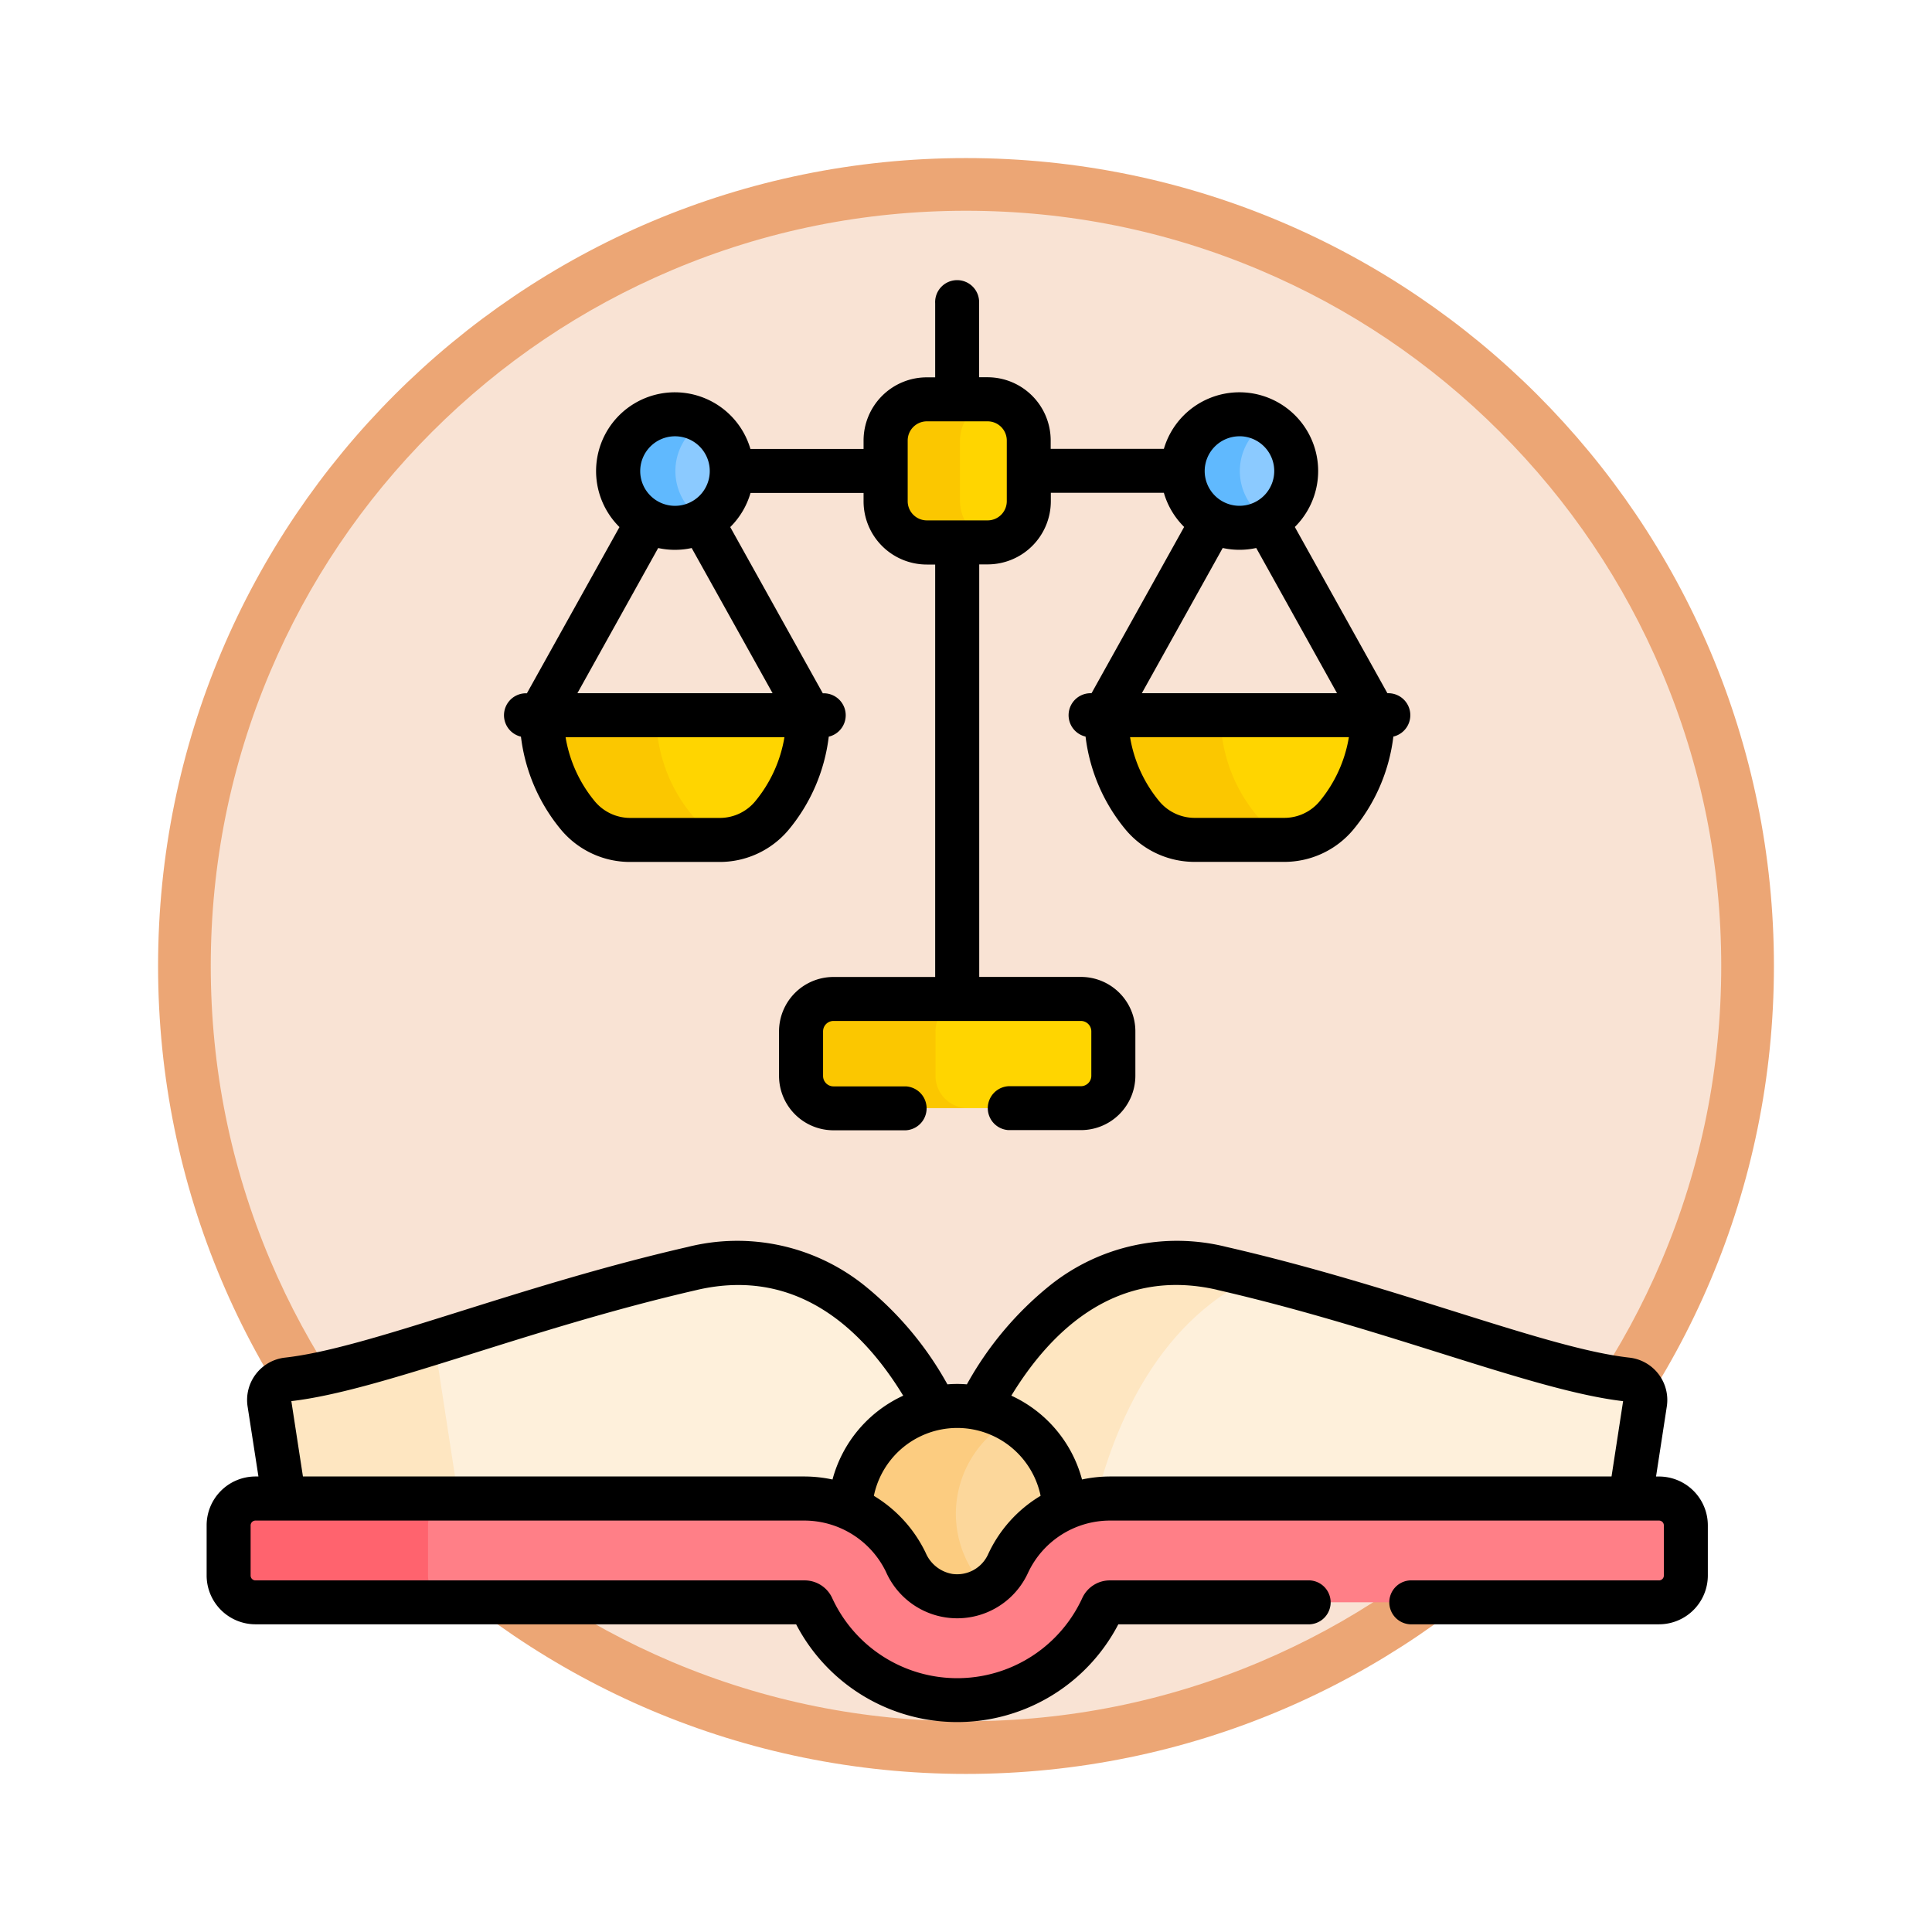 <svg xmlns="http://www.w3.org/2000/svg" xmlns:xlink="http://www.w3.org/1999/xlink" width="110" height="110" viewBox="0 0 110 110">
  <defs>
    <filter id="Path_982547" x="0" y="0" width="110" height="110" filterUnits="userSpaceOnUse">
      <feOffset dy="3" input="SourceAlpha"/>
      <feGaussianBlur stdDeviation="3" result="blur"/>
      <feFlood flood-opacity="0.161"/>
      <feComposite operator="in" in2="blur"/>
      <feComposite in="SourceGraphic"/>
    </filter>
  </defs>
  <g id="Group_1223235" data-name="Group 1223235" transform="translate(-377.001 -1624.245)">
    <g id="Group_1223130" data-name="Group 1223130">
      <g id="Group_1215976" data-name="Group 1215976" transform="translate(0.001 -9705.727)">
        <g id="Group_1214724" data-name="Group 1214724" transform="translate(386 11335.972)">
          <g id="Group_1200150" data-name="Group 1200150" transform="translate(0 0)">
            <g id="Group_1185951" data-name="Group 1185951" transform="translate(0 0)">
              <g id="Group_1184083" data-name="Group 1184083" transform="translate(0 0)">
                <g id="Group_1183743" data-name="Group 1183743">
                  <g id="Group_1181545" data-name="Group 1181545">
                    <g id="Group_1177562" data-name="Group 1177562">
                      <g id="Group_1173147" data-name="Group 1173147">
                        <g id="Group_1163801" data-name="Group 1163801">
                          <g id="Group_1163014" data-name="Group 1163014">
                            <g id="Group_1157015" data-name="Group 1157015">
                              <g id="Group_1155792" data-name="Group 1155792">
                                <g id="Group_1154703" data-name="Group 1154703">
                                  <g id="Group_1150789" data-name="Group 1150789">
                                    <g id="Group_1154212" data-name="Group 1154212">
                                      <g id="Group_1152583" data-name="Group 1152583">
                                        <g id="Group_1146973" data-name="Group 1146973">
                                          <g id="Group_1146954" data-name="Group 1146954">
                                            <g transform="matrix(1, 0, 0, 1, -9, -6)" filter="url(#Path_982547)">
                                              <g id="Path_982547-2" data-name="Path 982547" transform="translate(9 6)" fill="#f9e3d4">
                                                <path d="M 46 90.5 C 39.992 90.5 34.164 89.324 28.679 87.003 C 23.38 84.762 18.621 81.553 14.534 77.466 C 10.446 73.379 7.238 68.62 4.996 63.321 C 2.676 57.836 1.5 52.008 1.5 46 C 1.5 39.992 2.676 34.164 4.996 28.679 C 7.238 23.38 10.446 18.621 14.534 14.534 C 18.621 10.446 23.38 7.238 28.679 4.996 C 34.164 2.676 39.992 1.5 46 1.5 C 52.008 1.5 57.836 2.676 63.321 4.996 C 68.62 7.238 73.379 10.446 77.466 14.534 C 81.554 18.621 84.762 23.38 87.004 28.679 C 89.324 34.164 90.5 39.992 90.5 46 C 90.5 52.008 89.324 57.836 87.004 63.321 C 84.762 68.62 81.554 73.379 77.466 77.466 C 73.379 81.553 68.62 84.762 63.321 87.003 C 57.836 89.324 52.008 90.5 46 90.5 Z" stroke="none"/>
                                                <path d="M 46 3 C 40.194 3 34.563 4.136 29.263 6.378 C 24.143 8.544 19.544 11.644 15.594 15.594 C 11.644 19.544 8.544 24.143 6.378 29.263 C 4.136 34.563 3 40.194 3 46 C 3 51.806 4.136 57.437 6.378 62.737 C 8.544 67.857 11.644 72.455 15.594 76.405 C 19.544 80.355 24.143 83.456 29.263 85.622 C 34.563 87.863 40.194 89 46 89 C 51.806 89 57.437 87.863 62.737 85.622 C 67.857 83.456 72.456 80.355 76.406 76.405 C 80.356 72.455 83.456 67.857 85.622 62.737 C 87.863 57.437 89 51.806 89 46 C 89 40.194 87.863 34.563 85.622 29.263 C 83.456 24.143 80.356 19.544 76.406 15.594 C 72.456 11.644 67.857 8.544 62.737 6.378 C 57.437 4.136 51.806 3 46 3 M 46 0 C 71.405 0 92 20.595 92 46 C 92 71.405 71.405 92 46 92 C 20.595 92 0 71.405 0 46 C 0 20.595 20.595 0 46 0 Z" stroke="none" fill="#eca675"/>
                                              </g>
                                            </g>
                                          </g>
                                        </g>
                                      </g>
                                    </g>
                                  </g>
                                </g>
                              </g>
                            </g>
                          </g>
                        </g>
                      </g>
                    </g>
                  </g>
                </g>
              </g>
            </g>
          </g>
        </g>
      </g>
      <g id="ley_14_" data-name="ley (14)" transform="translate(388.766 1629.949)">
        <g id="Group_1223128" data-name="Group 1223128" transform="translate(1.252 17.032)">
          <path id="Path_1175473" data-name="Path 1175473" d="M331.134,355.545c-4.628-.517-12.166-3.621-21.16-5.867H308.13l-4.507,4.426-2.393,4.73-.81,4.353.726-.437h29.548l.637-.426.835-5.431A1.176,1.176,0,0,0,331.134,355.545Z" transform="translate(-251.52 -299.741)" fill="#fef0db"/>
          <path id="Path_1175474" data-name="Path 1175474" d="M91.907,345.416c-5.166,1.186-9.9,2.718-13.956,3.987l-.847.507v.918l1.195,8.246H98.291l3.047,1.1,2.421-5.133,1.544-.876.429-.792C103.772,349.645,99.389,343.7,91.907,345.416Z" transform="translate(-65.484 -295.936)" fill="#fef0db"/>
          <path id="Path_1175475" data-name="Path 1175475" d="M342.258,158.274l.941,3.55,1.294,2.473,1.857,1.007h.832a3.835,3.835,0,0,0,2.247-1.3,8.9,8.9,0,0,0,2.083-5.734h-9.254Z" transform="translate(-286.374 -140.289)" fill="#ffd500"/>
          <g id="Group_1223125" data-name="Group 1223125" transform="translate(42.721 49.175)">
            <path id="Path_1175476" data-name="Path 1175476" d="M279.14,345.874q-.944-.236-1.909-.458c-7.482-1.717-11.865,4.229-13.825,7.959v.875l4.858,5.926,1.667-1C270.917,354.919,273.329,348.573,279.14,345.874Z" transform="translate(-263.407 -345.111)" fill="#fee6c1"/>
          </g>
          <g id="Group_1223126" data-name="Group 1223126" transform="translate(2.308 53.466)">
            <path id="Path_1175477" data-name="Path 1175477" d="M32.152,380.261l-1.216-7.911a1.709,1.709,0,0,1,.548-1.534,55.011,55.011,0,0,1-9.112,2.338A1.175,1.175,0,0,0,21.34,374.5l.835,5.431,1.229.555h9.251Z" transform="translate(-21.326 -370.816)" fill="#fee6c1"/>
          </g>
          <path id="Path_1175478" data-name="Path 1175478" d="M315.411,164.009a8.9,8.9,0,0,1-2.083-5.734h-6.511a8.9,8.9,0,0,0,2.083,5.734,3.882,3.882,0,0,0,2.982,1.365h5.041a4.025,4.025,0,0,0,.735-.069A3.836,3.836,0,0,1,315.411,164.009Z" transform="translate(-256.85 -140.29)" fill="#fbc700"/>
          <path id="Path_1175479" data-name="Path 1175479" d="M255.243,398.759h-.912l-2.588,2.8-.306,2.516.831,5.26h2.772l3.254-4.34v-1.227A6.12,6.12,0,0,0,255.243,398.759Z" transform="translate(-210.715 -340.628)" fill="#fcd79b"/>
          <path id="Path_1175480" data-name="Path 1175480" d="M225.505,400.029a6.114,6.114,0,0,1,3.122-5.362,6.047,6.047,0,0,0-3.044-.82,6.121,6.121,0,0,0-6.1,5.827V400.9l3.136,4.34h5.8l.031-.041A6.11,6.11,0,0,1,225.505,400.029Z" transform="translate(-184.099 -336.536)" fill="#fccc80"/>
          <path id="Path_1175481" data-name="Path 1175481" d="M352.019,58.3h-.679l-.948,1.29-.374,1.5.374,1.922,1.178.8.45.071a3.227,3.227,0,0,0,0-5.579Z" transform="translate(-292.839 -57.002)" fill="#8bcaff"/>
          <path id="Path_1175482" data-name="Path 1175482" d="M336.147,58.876a3.228,3.228,0,0,1,1.6-2.79,3.233,3.233,0,1,0,0,5.579A3.229,3.229,0,0,1,336.147,58.876Z" transform="translate(-278.572 -54.792)" fill="#60b9fe"/>
          <path id="Path_1175483" data-name="Path 1175483" d="M149.743,158.274l.941,3.55,1.294,2.473,1.857,1.007h.832a3.835,3.835,0,0,0,2.247-1.3A8.9,8.9,0,0,0,159,158.274h-9.254Z" transform="translate(-125.997 -140.289)" fill="#ffd500"/>
          <path id="Path_1175484" data-name="Path 1175484" d="M122.9,164.009a8.9,8.9,0,0,1-2.083-5.734H114.3a8.9,8.9,0,0,0,2.083,5.734,3.882,3.882,0,0,0,2.982,1.365h5.041a4.024,4.024,0,0,0,.735-.069A3.837,3.837,0,0,1,122.9,164.009Z" transform="translate(-96.473 -140.29)" fill="#fbc700"/>
          <path id="Path_1175485" data-name="Path 1175485" d="M159.5,58.3h-.679l-.948,1.29-.374,1.5.374,1.922,1.178.8.45.071a3.227,3.227,0,0,0,0-5.579Z" transform="translate(-132.462 -57.002)" fill="#8bcaff"/>
          <path id="Path_1175486" data-name="Path 1175486" d="M143.632,58.876a3.228,3.228,0,0,1,1.6-2.79,3.233,3.233,0,1,0,0,5.579A3.228,3.228,0,0,1,143.632,58.876Z" transform="translate(-118.195 -54.792)" fill="#60b9fe"/>
          <path id="Path_1175487" data-name="Path 1175487" d="M258.445,50.749h-.62L256.395,52V57.35l.995,1.224.65.209.4.043a2.342,2.342,0,0,0,1.957-2.309V53.058A2.342,2.342,0,0,0,258.445,50.749Z" transform="translate(-214.845 -50.714)" fill="#ffd500"/>
          <path id="Path_1175488" data-name="Path 1175488" d="M235.833,56.343V52.885a2.342,2.342,0,0,1,1.957-2.309,2.36,2.36,0,0,0-.387-.035h-3.459a2.343,2.343,0,0,0-2.343,2.343v3.459a2.343,2.343,0,0,0,2.343,2.343H237.4a2.341,2.341,0,0,0,.387-.035A2.342,2.342,0,0,1,235.833,56.343Z" transform="translate(-194.19 -50.541)" fill="#fbc700"/>
          <path id="Path_1175489" data-name="Path 1175489" d="M256.238,255.055H249.3l-.356.081-.762.595-.355.96v3.391s.543.73.558.746.558.308.558.308l.505.139h6.784a1.845,1.845,0,0,0,1.845-1.845V256.9A1.845,1.845,0,0,0,256.238,255.055Z" transform="translate(-207.712 -220.914)" fill="#ffd500"/>
          <path id="Path_1175490" data-name="Path 1175490" d="M210.413,259.429V256.9a1.845,1.845,0,0,1,1.845-1.845h-7.65a1.845,1.845,0,0,0-1.845,1.845v2.529a1.845,1.845,0,0,0,1.845,1.845h7.65A1.845,1.845,0,0,1,210.413,259.429Z" transform="translate(-170.166 -220.914)" fill="#fbc700"/>
          <path id="Path_1175491" data-name="Path 1175491" d="M145.135,425.427H113.895a6.394,6.394,0,0,0-5.822,3.706,3.184,3.184,0,0,1-3.633,1.774,3.312,3.312,0,0,1-2.188-1.852,6.4,6.4,0,0,0-5.786-3.628H76.056l-.306.1-.793.678V430.4l.558.636.669.3h20.28a.489.489,0,0,1,.445.247,9.088,9.088,0,0,0,16.54,0,.488.488,0,0,1,.445-.247h31.241a1.528,1.528,0,0,0,1.528-1.528v-2.854A1.528,1.528,0,0,0,145.135,425.427Z" transform="translate(-63.696 -362.844)" fill="#ff7f87"/>
          <g id="Group_1223127" data-name="Group 1223127" transform="translate(0 62.583)">
            <path id="Path_1175492" data-name="Path 1175492" d="M18.852,429.808v-2.854a1.528,1.528,0,0,1,1.528-1.528H9.028A1.528,1.528,0,0,0,7.5,426.954v2.854a1.528,1.528,0,0,0,1.528,1.528H20.38A1.528,1.528,0,0,1,18.852,429.808Z" transform="translate(-7.5 -425.426)" fill="#ff636e"/>
          </g>
        </g>
        <g id="Group_1223129" data-name="Group 1223129" transform="translate(0 10.317)">
          <path id="Path_1175493" data-name="Path 1175493" d="M134.875,33.765a1.251,1.251,0,0,0-.29,2.469,10.2,10.2,0,0,0,2.3,5.321,5.117,5.117,0,0,0,3.942,1.813h5.041a5.117,5.117,0,0,0,3.942-1.813,10.2,10.2,0,0,0,2.3-5.321,1.251,1.251,0,0,0-.289-2.469h-.05L146.5,24.3a4.483,4.483,0,1,0-7.456-4.448H132.6v-.477a3.6,3.6,0,0,0-3.6-3.6h-.477V11.569a1.252,1.252,0,1,0-2.5,0V15.78h-.477a3.6,3.6,0,0,0-3.6,3.6v.477h-6.442a4.484,4.484,0,1,0-7.456,4.448l-5.27,9.464h-.05a1.251,1.251,0,0,0-.289,2.469,10.2,10.2,0,0,0,2.3,5.321,5.117,5.117,0,0,0,3.942,1.813h5.041a5.116,5.116,0,0,0,3.942-1.813,10.2,10.2,0,0,0,2.3-5.321,1.251,1.251,0,0,0-.289-2.469h-.05l-5.27-9.464a4.486,4.486,0,0,0,1.155-1.944h6.436v.477a3.6,3.6,0,0,0,3.6,3.6h.477V49.921h-5.79a3.1,3.1,0,0,0-3.1,3.1v2.529a3.1,3.1,0,0,0,3.1,3.1h4.121a1.252,1.252,0,0,0,0-2.5h-4.121a.594.594,0,0,1-.593-.593V53.018a.594.594,0,0,1,.593-.593H134.32a.594.594,0,0,1,.593.593v2.529a.594.594,0,0,1-.593.593H130.2a1.252,1.252,0,0,0,0,2.5h4.121a3.1,3.1,0,0,0,3.1-3.1V53.018a3.1,3.1,0,0,0-3.1-3.1h-5.79V26.43h.477a3.6,3.6,0,0,0,3.6-3.6v-.477h6.435a4.488,4.488,0,0,0,1.155,1.944l-5.27,9.464ZM111.209,19.136a1.98,1.98,0,1,1-1.98,1.98A1.983,1.983,0,0,1,111.209,19.136Zm4.543,20.812a2.619,2.619,0,0,1-2.022.917h-5.041a2.619,2.619,0,0,1-2.022-.917,7.688,7.688,0,0,1-1.687-3.678H117.44A7.691,7.691,0,0,1,115.752,39.947Zm1.014-6.183H105.652l4.6-8.267a4.46,4.46,0,0,0,1.907,0ZM130.1,22.834a1.093,1.093,0,0,1-1.092,1.091h-3.459a1.093,1.093,0,0,1-1.091-1.091V19.376a1.093,1.093,0,0,1,1.091-1.091h3.459a1.093,1.093,0,0,1,1.092,1.091Zm13.248-3.7a1.98,1.98,0,1,1-1.98,1.98A1.983,1.983,0,0,1,143.347,19.136Zm-.954,6.362a4.461,4.461,0,0,0,1.908,0l4.6,8.267H137.79Zm7.184,10.771a7.69,7.69,0,0,1-1.687,3.678,2.619,2.619,0,0,1-2.022.917h-5.041a2.619,2.619,0,0,1-2.022-.917,7.691,7.691,0,0,1-1.687-3.678Z" transform="translate(-84.543 -10.317)"/>
          <path id="Path_1175494" data-name="Path 1175494" d="M2.78,359.416H33.563a10.34,10.34,0,0,0,18.345,0H62.815a1.252,1.252,0,0,0,0-2.5H51.451a1.726,1.726,0,0,0-1.584.98,7.836,7.836,0,0,1-14.262,0,1.727,1.727,0,0,0-1.584-.98H2.78a.276.276,0,0,1-.276-.276v-2.854a.276.276,0,0,1,.276-.276H34.021a5.173,5.173,0,0,1,4.654,2.911h0a4.433,4.433,0,0,0,8.092.062,5.155,5.155,0,0,1,4.683-2.973H82.692a.276.276,0,0,1,.276.276v2.854a.276.276,0,0,1-.276.276H68.658a1.252,1.252,0,1,0,0,2.5H82.692a2.783,2.783,0,0,0,2.78-2.78v-2.854a2.783,2.783,0,0,0-2.78-2.78h-.169l.613-3.988A2.427,2.427,0,0,0,81,344.232c-4.757-.532-13.1-4.046-22.927-6.3a11.573,11.573,0,0,0-10.024,2.162,19.08,19.08,0,0,0-4.764,5.66,6.8,6.8,0,0,0-1.108,0,19.078,19.078,0,0,0-4.764-5.66,11.572,11.572,0,0,0-10.023-2.162c-9.826,2.255-18.171,5.77-22.927,6.3a2.427,2.427,0,0,0-2.131,2.782L2.949,351H2.78A2.783,2.783,0,0,0,0,353.782v2.854a2.783,2.783,0,0,0,2.78,2.78Zm54.737-19.045c9.771,2.242,17.992,5.74,23.131,6.34L79.989,351H51.451a7.714,7.714,0,0,0-1.613.171l0-.01a7.341,7.341,0,0,0-4.022-4.763c2.281-3.742,6.023-7.333,11.705-6.029ZM47.483,352.1a7.567,7.567,0,0,0-2.994,3.339,1.936,1.936,0,0,1-2.036,1.108,2.022,2.022,0,0,1-1.513-1.2,7.652,7.652,0,0,0-2.951-3.246,4.848,4.848,0,0,1,9.494,0Zm-19.528-11.73c5.682-1.3,9.424,2.287,11.705,6.029a7.343,7.343,0,0,0-4.026,4.773A7.67,7.67,0,0,0,34.021,351H5.483l-.66-4.291C9.963,346.11,18.184,342.613,27.955,340.371Z" transform="translate(0 -282.956)"/>
        </g>
      </g>
    </g>
  </g>
</svg>
